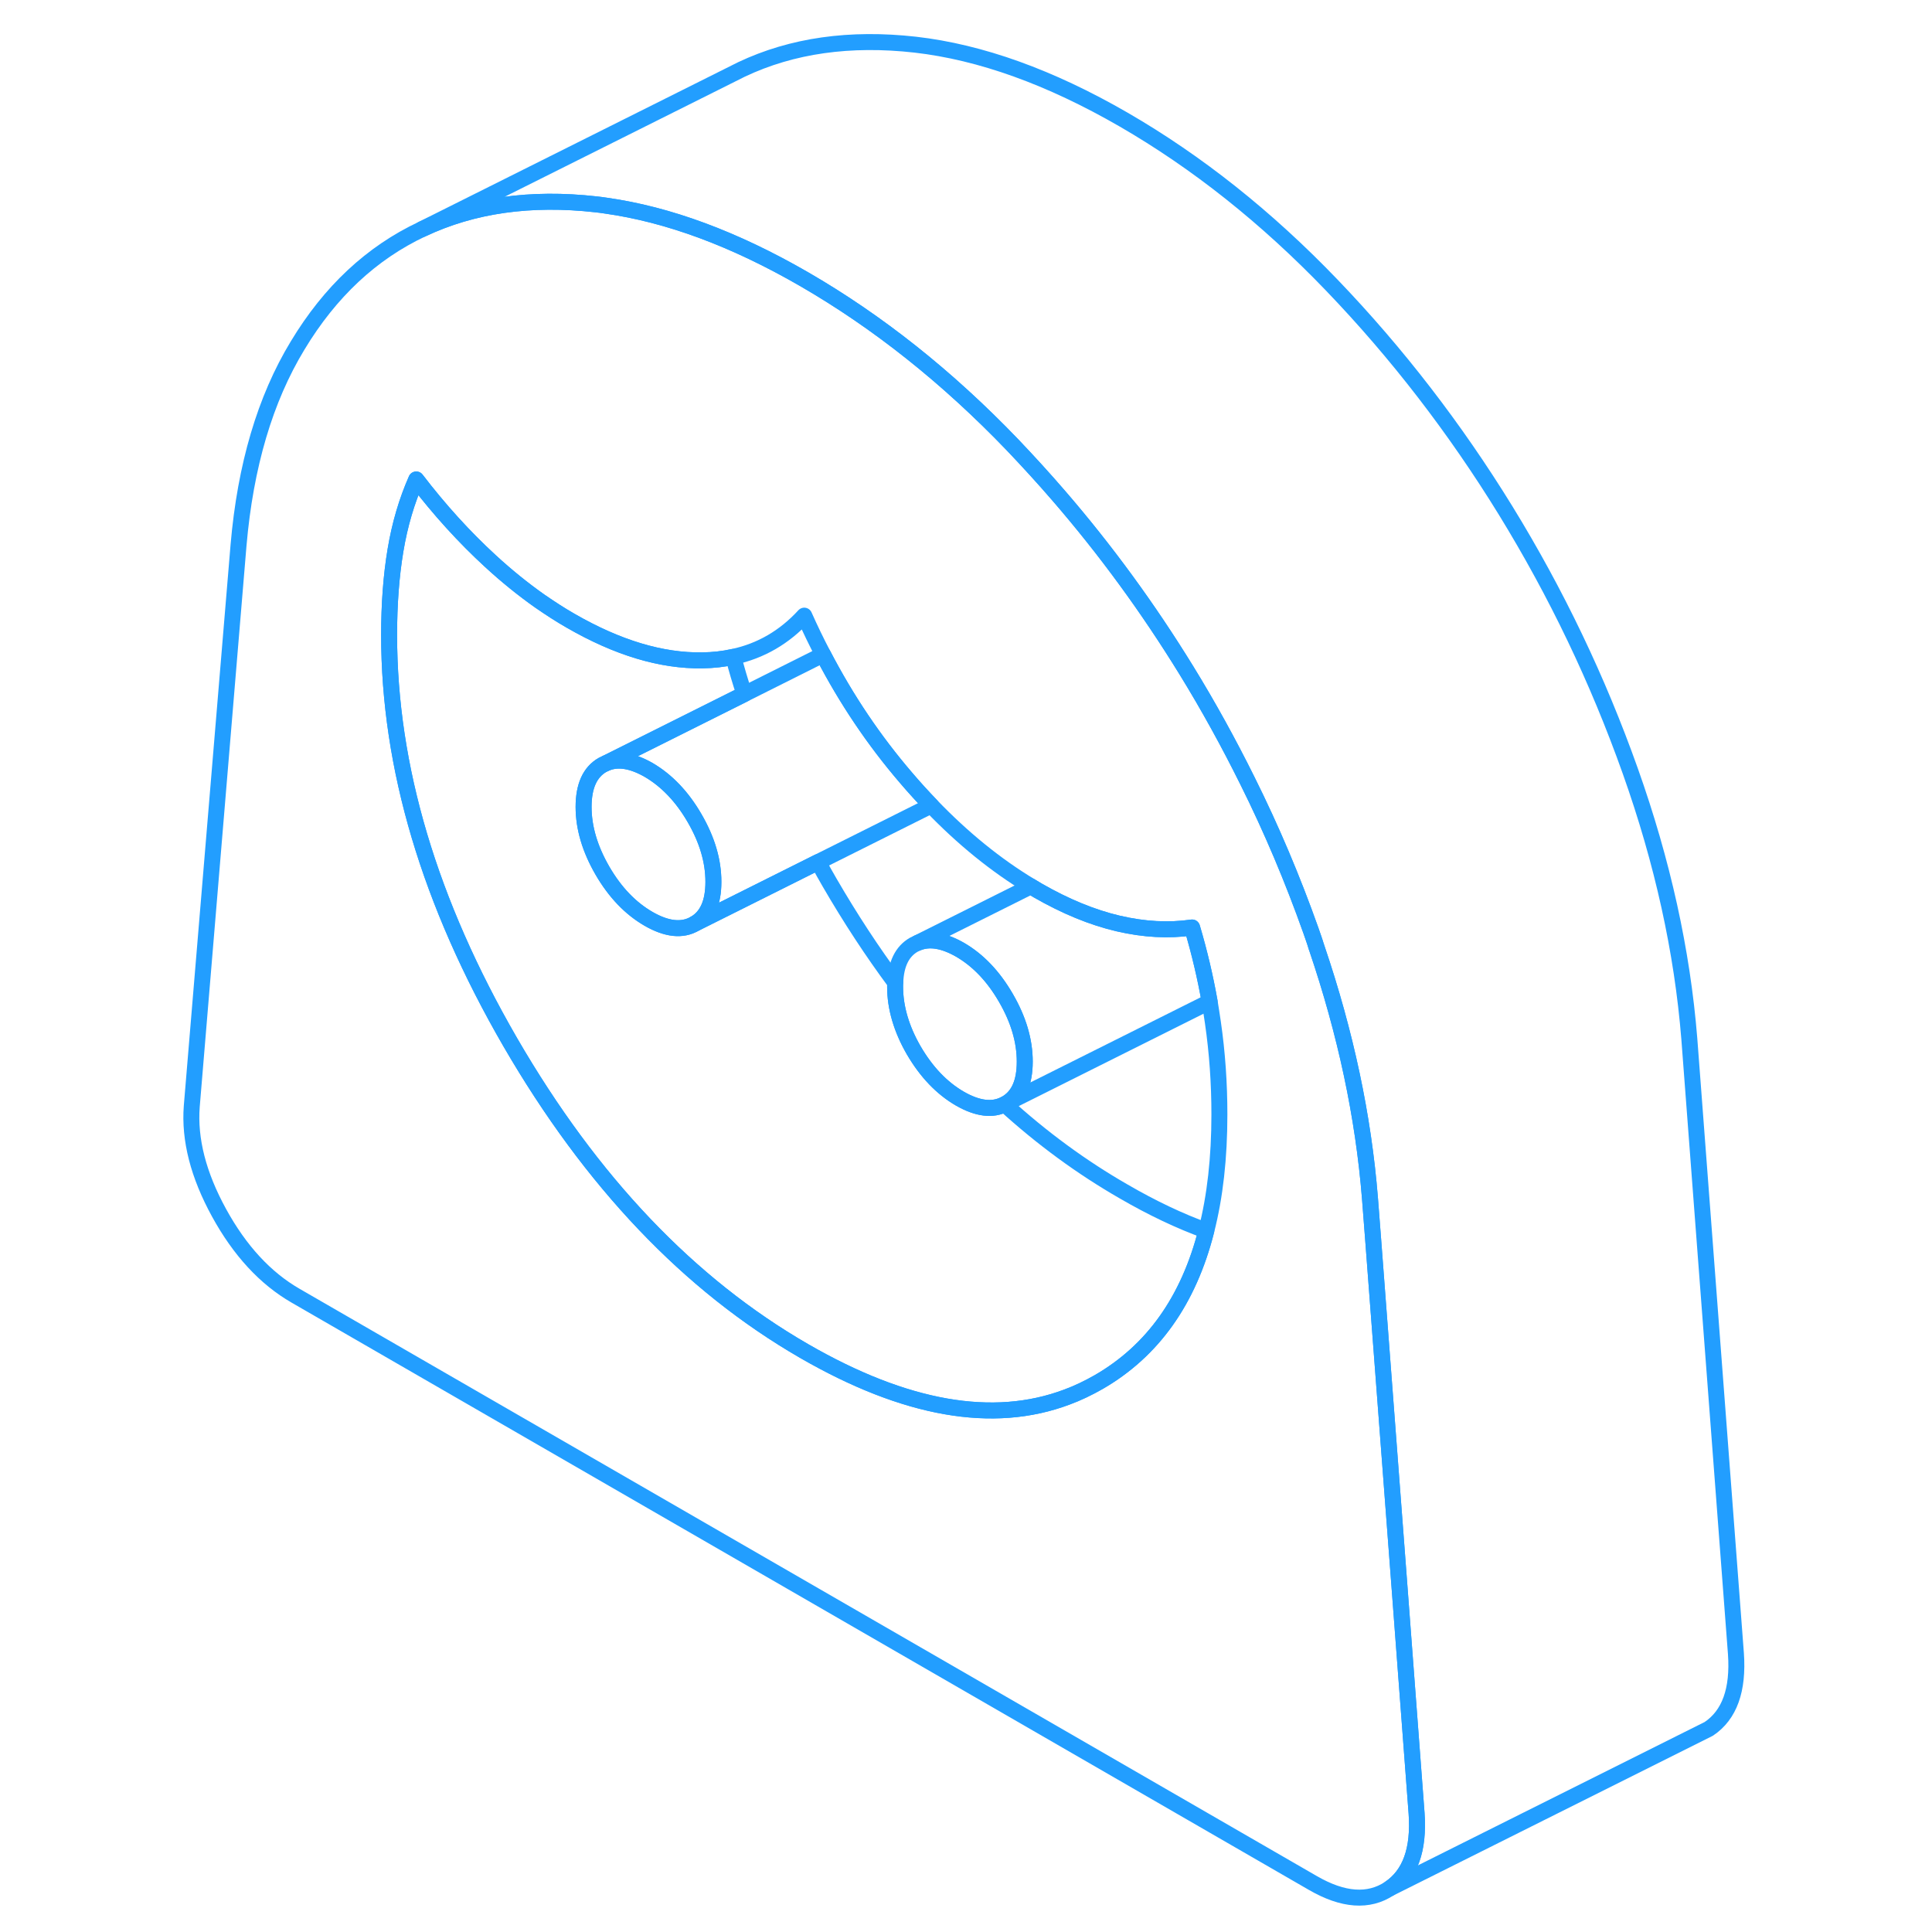 <svg width="48" height="48" viewBox="0 0 102 121" fill="none" xmlns="http://www.w3.org/2000/svg" stroke-width="1px" stroke-linecap="round" stroke-linejoin="round"><path d="M79.22 113.568L78.16 99.518L76.51 77.768L76.3 75.048C75.89 69.928 74.78 64.708 72.97 59.378C72.98 59.358 72.97 59.348 72.95 59.328C72.85 58.978 72.719 58.628 72.6 58.278C71.46 55.068 70.14 51.938 68.63 48.908C67.46 46.548 66.19 44.238 64.8 41.978C62.4 38.078 59.74 34.438 56.81 31.048C55.87 29.958 54.9 28.898 53.91 27.858C49.82 23.598 45.47 20.148 40.87 17.488C36.49 14.958 32.35 13.428 28.44 12.878C28.24 12.848 28.03 12.818 27.83 12.798C23.74 12.338 20.11 12.848 16.94 14.348C13.77 15.838 11.17 18.268 9.14 21.638C7.1 24.998 5.87 29.168 5.44 34.138L2.51 69.288C2.35 71.368 2.92 73.588 4.22 75.958C5.52 78.328 7.12 80.058 9.01 81.148L72.72 117.928C74.62 119.028 76.22 119.138 77.52 118.278C78.82 117.408 79.38 115.838 79.22 113.568ZM66.05 77.078C64.94 81.448 62.69 84.608 59.31 86.558C58.66 86.928 58 87.248 57.32 87.498C52.69 89.238 47.2 88.268 40.87 84.618C33.66 80.458 27.53 74.018 22.46 65.278C17.4 56.538 14.87 48.038 14.87 39.768C14.87 37.848 15 36.068 15.27 34.458C15.54 32.838 15.98 31.368 16.57 30.028C18.03 31.938 19.58 33.638 21.2 35.128C22.22 36.068 23.26 36.908 24.31 37.648C24.95 38.088 25.59 38.508 26.24 38.878C29.17 40.568 31.92 41.398 34.49 41.358C35.17 41.348 35.81 41.278 36.43 41.138C38.15 40.768 39.63 39.908 40.87 38.558C41.24 39.388 41.63 40.198 42.05 40.998C43.51 43.808 45.24 46.378 47.25 48.718C47.76 49.318 48.29 49.898 48.82 50.448C50.8 52.508 52.88 54.198 55.06 55.508C55.2 55.598 55.35 55.688 55.49 55.768C57.23 56.768 58.91 57.458 60.53 57.838C62.16 58.218 63.7 58.298 65.16 58.088C65.63 59.668 65.99 61.218 66.26 62.738C66.33 63.168 66.4 63.598 66.46 64.018C66.74 65.938 66.87 67.868 66.87 69.798C66.87 72.508 66.6 74.938 66.05 77.078Z" stroke="#229EFF" stroke-linejoin="round"/><path d="M54.68 66.488C54.68 65.188 54.29 63.858 53.5 62.498C52.72 61.148 51.76 60.138 50.62 59.478C49.6 58.898 48.72 58.748 47.98 59.048L55.06 55.508C55.2 55.598 55.35 55.688 55.49 55.768C57.23 56.768 58.91 57.458 60.53 57.838C62.16 58.218 63.7 58.298 65.16 58.088C65.63 59.668 65.99 61.218 66.26 62.738L53.5 69.118C54.29 68.668 54.68 67.798 54.68 66.488Z" stroke="#229EFF" stroke-linejoin="round"/><path d="M54.68 66.488C54.68 67.798 54.29 68.668 53.5 69.118C53.47 69.128 53.45 69.148 53.42 69.158C52.66 69.558 51.72 69.438 50.62 68.808C49.48 68.148 48.52 67.138 47.73 65.788C46.95 64.438 46.56 63.098 46.56 61.798C46.56 61.708 46.56 61.628 46.57 61.548C46.61 60.378 47 59.588 47.73 59.168L47.98 59.048C48.72 58.748 49.6 58.898 50.62 59.478C51.76 60.138 52.72 61.148 53.5 62.498C54.29 63.858 54.68 65.188 54.68 66.488Z" stroke="#229EFF" stroke-linejoin="round"/><path d="M66.05 77.078C64.94 81.448 62.69 84.608 59.31 86.558C58.66 86.928 58 87.248 57.32 87.498C52.69 89.238 47.2 88.268 40.87 84.618C33.66 80.458 27.53 74.018 22.46 65.278C17.4 56.538 14.87 48.038 14.87 39.768C14.87 37.848 15 36.068 15.27 34.458C15.54 32.838 15.98 31.368 16.57 30.028C18.03 31.938 19.58 33.638 21.2 35.128C22.22 36.068 23.26 36.908 24.31 37.648C24.95 38.088 25.59 38.508 26.24 38.878C29.17 40.568 31.92 41.398 34.49 41.358C35.17 41.348 35.81 41.278 36.43 41.138C36.63 41.908 36.86 42.688 37.12 43.468L28.48 47.788L28.23 47.908C27.45 48.358 27.05 49.228 27.05 50.538C27.05 51.848 27.45 53.178 28.23 54.528C29.02 55.888 29.98 56.888 31.12 57.548C32.25 58.198 33.22 58.308 34 57.858L41.74 53.988C41.97 54.418 42.21 54.848 42.46 55.278C43.76 57.518 45.13 59.608 46.57 61.548C46.56 61.628 46.56 61.708 46.56 61.798C46.56 63.098 46.95 64.438 47.73 65.788C48.52 67.138 49.48 68.148 50.62 68.808C51.72 69.438 52.66 69.558 53.42 69.158C55.76 71.288 58.24 73.108 60.87 74.618C62.66 75.658 64.39 76.478 66.05 77.078Z" stroke="#229EFF" stroke-linejoin="round"/><path d="M48.82 50.448L41.74 53.988L34 57.858C34.79 57.408 35.18 56.538 35.18 55.228C35.18 53.918 34.79 52.598 34 51.238C33.22 49.888 32.25 48.878 31.12 48.218C30.1 47.638 29.22 47.488 28.48 47.788L37.12 43.468L42.05 40.998C43.51 43.808 45.24 46.378 47.25 48.718C47.76 49.318 48.29 49.898 48.82 50.448Z" stroke="#229EFF" stroke-linejoin="round"/><path d="M35.18 55.228C35.18 56.538 34.79 57.408 34 57.858C33.22 58.308 32.25 58.198 31.12 57.548C29.98 56.888 29.02 55.888 28.23 54.528C27.45 53.178 27.05 51.848 27.05 50.538C27.05 49.228 27.45 48.358 28.23 47.908L28.48 47.788C29.22 47.488 30.1 47.638 31.12 48.218C32.25 48.878 33.22 49.888 34 51.238C34.79 52.598 35.18 53.928 35.18 55.228Z" stroke="#229EFF" stroke-linejoin="round"/><path d="M97.52 108.278L77.52 118.278C78.82 117.408 79.38 115.838 79.22 113.568L78.16 99.518L76.51 77.768L76.3 75.048C75.89 69.928 74.78 64.708 72.97 59.378C72.98 59.358 72.97 59.348 72.95 59.328C72.85 58.978 72.72 58.628 72.6 58.278C71.46 55.068 70.14 51.938 68.63 48.908C67.46 46.548 66.19 44.238 64.8 41.978C62.4 38.078 59.74 34.438 56.81 31.048C55.87 29.958 54.9 28.898 53.91 27.858C49.82 23.598 45.47 20.148 40.87 17.488C36.49 14.958 32.35 13.428 28.44 12.878C28.24 12.848 28.03 12.818 27.83 12.798C23.74 12.338 20.11 12.848 16.94 14.348L36.94 4.348C40.11 2.848 43.74 2.338 47.83 2.798C51.92 3.268 56.26 4.828 60.87 7.488C65.47 10.148 69.82 13.598 73.91 17.858C78 22.118 81.63 26.828 84.8 31.978C87.97 37.138 90.57 42.568 92.6 48.278C94.63 53.988 95.86 59.578 96.3 65.048L99.22 103.568C99.38 105.838 98.82 107.408 97.52 108.278Z" stroke="#229EFF" stroke-linejoin="round"/></svg>